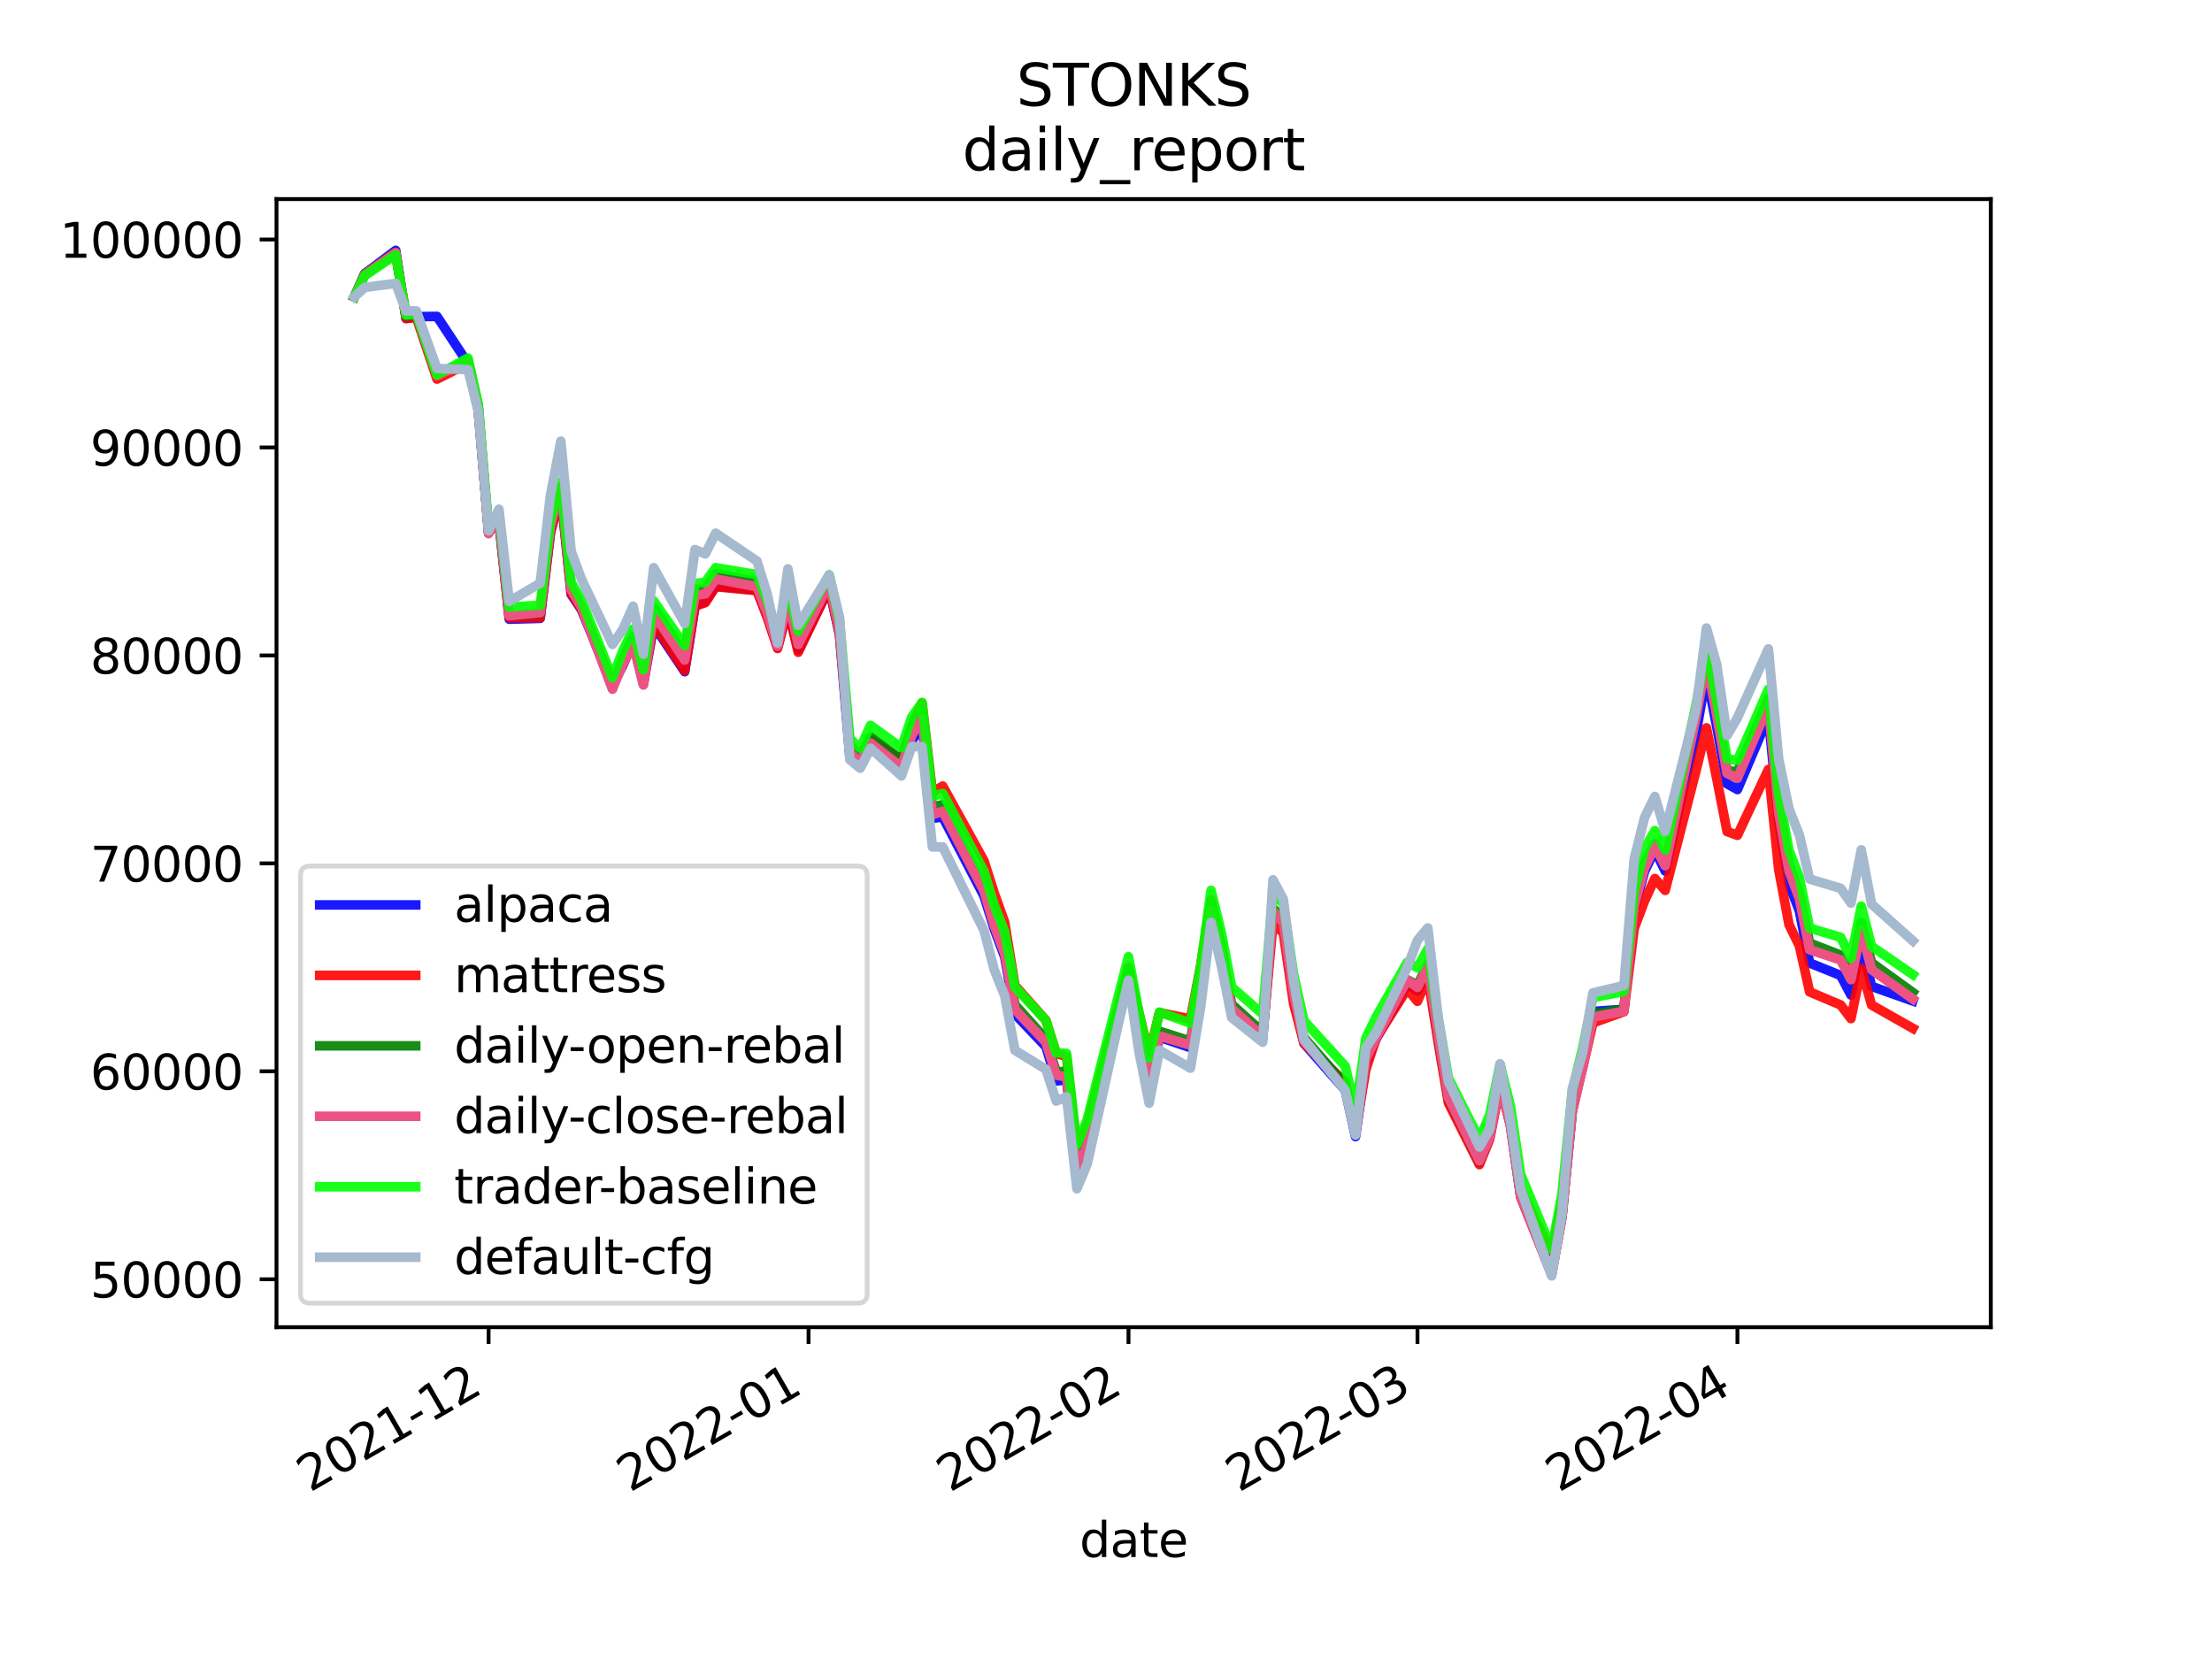 <?xml version="1.0" encoding="utf-8" standalone="no"?>
<!DOCTYPE svg PUBLIC "-//W3C//DTD SVG 1.1//EN"
  "http://www.w3.org/Graphics/SVG/1.1/DTD/svg11.dtd">
<svg height="345.6pt" version="1.1" viewBox="0 0 460.8 345.6" width="460.8pt" xmlns="http://www.w3.org/2000/svg" xmlns:xlink="http://www.w3.org/1999/xlink">
 <defs>
  <style type="text/css">*{stroke-linecap:butt;stroke-linejoin:round;}</style>
 </defs>
 <g id="figure_1">
  <g id="patch_1">
   <path d="M 0 345.6 
L 460.8 345.6 
L 460.8 0 
L 0 0 
z
" style="fill:#ffffff;"/>
  </g>
  <g id="axes_1">
   <g id="patch_2">
    <path d="M 57.6 276.48 
L 414.72 276.48 
L 414.72 41.472 
L 57.6 41.472 
z
" style="fill:#ffffff;"/>
   </g>
   <g id="matplotlib.axis_1">
    <g id="xtick_1">
     <g id="line2d_1">
      <defs>
       <path d="M 0 0 
L 0 3.5 
" id="m9bf1275ae4" style="stroke:#000000;stroke-width:0.8;"/>
      </defs>
      <g>
       <use style="stroke:#000000;stroke-width:0.8;" x="101.783" xlink:href="#m9bf1275ae4" y="276.48"/>
      </g>
     </g>
     <g id="text_1">
      <!-- 2021-12 -->
      <g transform="translate(64.558 310.952)rotate(-30)scale(0.1 -0.1)">
       <defs>
        <path d="M 1228 531 
L 3431 531 
L 3431 0 
L 469 0 
L 469 531 
Q 828 903 1448 1529 
Q 2069 2156 2228 2338 
Q 2531 2678 2651 2914 
Q 2772 3150 2772 3378 
Q 2772 3750 2511 3984 
Q 2250 4219 1831 4219 
Q 1534 4219 1204 4116 
Q 875 4013 500 3803 
L 500 4441 
Q 881 4594 1212 4672 
Q 1544 4750 1819 4750 
Q 2544 4750 2975 4387 
Q 3406 4025 3406 3419 
Q 3406 3131 3298 2873 
Q 3191 2616 2906 2266 
Q 2828 2175 2409 1742 
Q 1991 1309 1228 531 
z
" id="DejaVuSans-32" transform="scale(0.016)"/>
        <path d="M 2034 4250 
Q 1547 4250 1301 3770 
Q 1056 3291 1056 2328 
Q 1056 1369 1301 889 
Q 1547 409 2034 409 
Q 2525 409 2770 889 
Q 3016 1369 3016 2328 
Q 3016 3291 2770 3770 
Q 2525 4250 2034 4250 
z
M 2034 4750 
Q 2819 4750 3233 4129 
Q 3647 3509 3647 2328 
Q 3647 1150 3233 529 
Q 2819 -91 2034 -91 
Q 1250 -91 836 529 
Q 422 1150 422 2328 
Q 422 3509 836 4129 
Q 1250 4750 2034 4750 
z
" id="DejaVuSans-30" transform="scale(0.016)"/>
        <path d="M 794 531 
L 1825 531 
L 1825 4091 
L 703 3866 
L 703 4441 
L 1819 4666 
L 2450 4666 
L 2450 531 
L 3481 531 
L 3481 0 
L 794 0 
L 794 531 
z
" id="DejaVuSans-31" transform="scale(0.016)"/>
        <path d="M 313 2009 
L 1997 2009 
L 1997 1497 
L 313 1497 
L 313 2009 
z
" id="DejaVuSans-2d" transform="scale(0.016)"/>
       </defs>
       <use xlink:href="#DejaVuSans-32"/>
       <use x="63.623" xlink:href="#DejaVuSans-30"/>
       <use x="127.246" xlink:href="#DejaVuSans-32"/>
       <use x="190.869" xlink:href="#DejaVuSans-31"/>
       <use x="254.492" xlink:href="#DejaVuSans-2d"/>
       <use x="290.576" xlink:href="#DejaVuSans-31"/>
       <use x="354.199" xlink:href="#DejaVuSans-32"/>
      </g>
     </g>
    </g>
    <g id="xtick_2">
     <g id="line2d_2">
      <g>
       <use style="stroke:#000000;stroke-width:0.8;" x="168.434" xlink:href="#m9bf1275ae4" y="276.48"/>
      </g>
     </g>
     <g id="text_2">
      <!-- 2022-01 -->
      <g transform="translate(131.209 310.952)rotate(-30)scale(0.1 -0.1)">
       <use xlink:href="#DejaVuSans-32"/>
       <use x="63.623" xlink:href="#DejaVuSans-30"/>
       <use x="127.246" xlink:href="#DejaVuSans-32"/>
       <use x="190.869" xlink:href="#DejaVuSans-32"/>
       <use x="254.492" xlink:href="#DejaVuSans-2d"/>
       <use x="290.576" xlink:href="#DejaVuSans-30"/>
       <use x="354.199" xlink:href="#DejaVuSans-31"/>
      </g>
     </g>
    </g>
    <g id="xtick_3">
     <g id="line2d_3">
      <g>
       <use style="stroke:#000000;stroke-width:0.8;" x="235.085" xlink:href="#m9bf1275ae4" y="276.48"/>
      </g>
     </g>
     <g id="text_3">
      <!-- 2022-02 -->
      <g transform="translate(197.86 310.952)rotate(-30)scale(0.1 -0.1)">
       <use xlink:href="#DejaVuSans-32"/>
       <use x="63.623" xlink:href="#DejaVuSans-30"/>
       <use x="127.246" xlink:href="#DejaVuSans-32"/>
       <use x="190.869" xlink:href="#DejaVuSans-32"/>
       <use x="254.492" xlink:href="#DejaVuSans-2d"/>
       <use x="290.576" xlink:href="#DejaVuSans-30"/>
       <use x="354.199" xlink:href="#DejaVuSans-32"/>
      </g>
     </g>
    </g>
    <g id="xtick_4">
     <g id="line2d_4">
      <g>
       <use style="stroke:#000000;stroke-width:0.8;" x="295.286" xlink:href="#m9bf1275ae4" y="276.48"/>
      </g>
     </g>
     <g id="text_4">
      <!-- 2022-03 -->
      <g transform="translate(258.061 310.952)rotate(-30)scale(0.1 -0.1)">
       <defs>
        <path d="M 2597 2516 
Q 3050 2419 3304 2112 
Q 3559 1806 3559 1356 
Q 3559 666 3084 287 
Q 2609 -91 1734 -91 
Q 1441 -91 1130 -33 
Q 819 25 488 141 
L 488 750 
Q 750 597 1062 519 
Q 1375 441 1716 441 
Q 2309 441 2620 675 
Q 2931 909 2931 1356 
Q 2931 1769 2642 2001 
Q 2353 2234 1838 2234 
L 1294 2234 
L 1294 2753 
L 1863 2753 
Q 2328 2753 2575 2939 
Q 2822 3125 2822 3475 
Q 2822 3834 2567 4026 
Q 2313 4219 1838 4219 
Q 1578 4219 1281 4162 
Q 984 4106 628 3988 
L 628 4550 
Q 988 4650 1302 4700 
Q 1616 4750 1894 4750 
Q 2613 4750 3031 4423 
Q 3450 4097 3450 3541 
Q 3450 3153 3228 2886 
Q 3006 2619 2597 2516 
z
" id="DejaVuSans-33" transform="scale(0.016)"/>
       </defs>
       <use xlink:href="#DejaVuSans-32"/>
       <use x="63.623" xlink:href="#DejaVuSans-30"/>
       <use x="127.246" xlink:href="#DejaVuSans-32"/>
       <use x="190.869" xlink:href="#DejaVuSans-32"/>
       <use x="254.492" xlink:href="#DejaVuSans-2d"/>
       <use x="290.576" xlink:href="#DejaVuSans-30"/>
       <use x="354.199" xlink:href="#DejaVuSans-33"/>
      </g>
     </g>
    </g>
    <g id="xtick_5">
     <g id="line2d_5">
      <g>
       <use style="stroke:#000000;stroke-width:0.8;" x="361.937" xlink:href="#m9bf1275ae4" y="276.48"/>
      </g>
     </g>
     <g id="text_5">
      <!-- 2022-04 -->
      <g transform="translate(324.712 310.952)rotate(-30)scale(0.1 -0.1)">
       <defs>
        <path d="M 2419 4116 
L 825 1625 
L 2419 1625 
L 2419 4116 
z
M 2253 4666 
L 3047 4666 
L 3047 1625 
L 3713 1625 
L 3713 1100 
L 3047 1100 
L 3047 0 
L 2419 0 
L 2419 1100 
L 313 1100 
L 313 1709 
L 2253 4666 
z
" id="DejaVuSans-34" transform="scale(0.016)"/>
       </defs>
       <use xlink:href="#DejaVuSans-32"/>
       <use x="63.623" xlink:href="#DejaVuSans-30"/>
       <use x="127.246" xlink:href="#DejaVuSans-32"/>
       <use x="190.869" xlink:href="#DejaVuSans-32"/>
       <use x="254.492" xlink:href="#DejaVuSans-2d"/>
       <use x="290.576" xlink:href="#DejaVuSans-30"/>
       <use x="354.199" xlink:href="#DejaVuSans-34"/>
      </g>
     </g>
    </g>
    <g id="text_6">
     <!-- date -->
     <g transform="translate(224.885 324.351)scale(0.1 -0.1)">
      <defs>
       <path d="M 2906 2969 
L 2906 4863 
L 3481 4863 
L 3481 0 
L 2906 0 
L 2906 525 
Q 2725 213 2448 61 
Q 2172 -91 1784 -91 
Q 1150 -91 751 415 
Q 353 922 353 1747 
Q 353 2572 751 3078 
Q 1150 3584 1784 3584 
Q 2172 3584 2448 3432 
Q 2725 3281 2906 2969 
z
M 947 1747 
Q 947 1113 1208 752 
Q 1469 391 1925 391 
Q 2381 391 2643 752 
Q 2906 1113 2906 1747 
Q 2906 2381 2643 2742 
Q 2381 3103 1925 3103 
Q 1469 3103 1208 2742 
Q 947 2381 947 1747 
z
" id="DejaVuSans-64" transform="scale(0.016)"/>
       <path d="M 2194 1759 
Q 1497 1759 1228 1600 
Q 959 1441 959 1056 
Q 959 750 1161 570 
Q 1363 391 1709 391 
Q 2188 391 2477 730 
Q 2766 1069 2766 1631 
L 2766 1759 
L 2194 1759 
z
M 3341 1997 
L 3341 0 
L 2766 0 
L 2766 531 
Q 2569 213 2275 61 
Q 1981 -91 1556 -91 
Q 1019 -91 701 211 
Q 384 513 384 1019 
Q 384 1609 779 1909 
Q 1175 2209 1959 2209 
L 2766 2209 
L 2766 2266 
Q 2766 2663 2505 2880 
Q 2244 3097 1772 3097 
Q 1472 3097 1187 3025 
Q 903 2953 641 2809 
L 641 3341 
Q 956 3463 1253 3523 
Q 1550 3584 1831 3584 
Q 2591 3584 2966 3190 
Q 3341 2797 3341 1997 
z
" id="DejaVuSans-61" transform="scale(0.016)"/>
       <path d="M 1172 4494 
L 1172 3500 
L 2356 3500 
L 2356 3053 
L 1172 3053 
L 1172 1153 
Q 1172 725 1289 603 
Q 1406 481 1766 481 
L 2356 481 
L 2356 0 
L 1766 0 
Q 1100 0 847 248 
Q 594 497 594 1153 
L 594 3053 
L 172 3053 
L 172 3500 
L 594 3500 
L 594 4494 
L 1172 4494 
z
" id="DejaVuSans-74" transform="scale(0.016)"/>
       <path d="M 3597 1894 
L 3597 1613 
L 953 1613 
Q 991 1019 1311 708 
Q 1631 397 2203 397 
Q 2534 397 2845 478 
Q 3156 559 3463 722 
L 3463 178 
Q 3153 47 2828 -22 
Q 2503 -91 2169 -91 
Q 1331 -91 842 396 
Q 353 884 353 1716 
Q 353 2575 817 3079 
Q 1281 3584 2069 3584 
Q 2775 3584 3186 3129 
Q 3597 2675 3597 1894 
z
M 3022 2063 
Q 3016 2534 2758 2815 
Q 2500 3097 2075 3097 
Q 1594 3097 1305 2825 
Q 1016 2553 972 2059 
L 3022 2063 
z
" id="DejaVuSans-65" transform="scale(0.016)"/>
      </defs>
      <use xlink:href="#DejaVuSans-64"/>
      <use x="63.477" xlink:href="#DejaVuSans-61"/>
      <use x="124.756" xlink:href="#DejaVuSans-74"/>
      <use x="163.965" xlink:href="#DejaVuSans-65"/>
     </g>
    </g>
   </g>
   <g id="matplotlib.axis_2">
    <g id="ytick_1">
     <g id="line2d_6">
      <defs>
       <path d="M 0 0 
L -3.5 0 
" id="mf2523a92df" style="stroke:#000000;stroke-width:0.8;"/>
      </defs>
      <g>
       <use style="stroke:#000000;stroke-width:0.8;" x="57.6" xlink:href="#mf2523a92df" y="266.495"/>
      </g>
     </g>
     <g id="text_7">
      <!-- 50000 -->
      <g transform="translate(18.788 270.294)scale(0.1 -0.1)">
       <defs>
        <path d="M 691 4666 
L 3169 4666 
L 3169 4134 
L 1269 4134 
L 1269 2991 
Q 1406 3038 1543 3061 
Q 1681 3084 1819 3084 
Q 2600 3084 3056 2656 
Q 3513 2228 3513 1497 
Q 3513 744 3044 326 
Q 2575 -91 1722 -91 
Q 1428 -91 1123 -41 
Q 819 9 494 109 
L 494 744 
Q 775 591 1075 516 
Q 1375 441 1709 441 
Q 2250 441 2565 725 
Q 2881 1009 2881 1497 
Q 2881 1984 2565 2268 
Q 2250 2553 1709 2553 
Q 1456 2553 1204 2497 
Q 953 2441 691 2322 
L 691 4666 
z
" id="DejaVuSans-35" transform="scale(0.016)"/>
       </defs>
       <use xlink:href="#DejaVuSans-35"/>
       <use x="63.623" xlink:href="#DejaVuSans-30"/>
       <use x="127.246" xlink:href="#DejaVuSans-30"/>
       <use x="190.869" xlink:href="#DejaVuSans-30"/>
       <use x="254.492" xlink:href="#DejaVuSans-30"/>
      </g>
     </g>
    </g>
    <g id="ytick_2">
     <g id="line2d_7">
      <g>
       <use style="stroke:#000000;stroke-width:0.8;" x="57.6" xlink:href="#mf2523a92df" y="223.175"/>
      </g>
     </g>
     <g id="text_8">
      <!-- 60000 -->
      <g transform="translate(18.788 226.974)scale(0.1 -0.1)">
       <defs>
        <path d="M 2113 2584 
Q 1688 2584 1439 2293 
Q 1191 2003 1191 1497 
Q 1191 994 1439 701 
Q 1688 409 2113 409 
Q 2538 409 2786 701 
Q 3034 994 3034 1497 
Q 3034 2003 2786 2293 
Q 2538 2584 2113 2584 
z
M 3366 4563 
L 3366 3988 
Q 3128 4100 2886 4159 
Q 2644 4219 2406 4219 
Q 1781 4219 1451 3797 
Q 1122 3375 1075 2522 
Q 1259 2794 1537 2939 
Q 1816 3084 2150 3084 
Q 2853 3084 3261 2657 
Q 3669 2231 3669 1497 
Q 3669 778 3244 343 
Q 2819 -91 2113 -91 
Q 1303 -91 875 529 
Q 447 1150 447 2328 
Q 447 3434 972 4092 
Q 1497 4750 2381 4750 
Q 2619 4750 2861 4703 
Q 3103 4656 3366 4563 
z
" id="DejaVuSans-36" transform="scale(0.016)"/>
       </defs>
       <use xlink:href="#DejaVuSans-36"/>
       <use x="63.623" xlink:href="#DejaVuSans-30"/>
       <use x="127.246" xlink:href="#DejaVuSans-30"/>
       <use x="190.869" xlink:href="#DejaVuSans-30"/>
       <use x="254.492" xlink:href="#DejaVuSans-30"/>
      </g>
     </g>
    </g>
    <g id="ytick_3">
     <g id="line2d_8">
      <g>
       <use style="stroke:#000000;stroke-width:0.8;" x="57.6" xlink:href="#mf2523a92df" y="179.855"/>
      </g>
     </g>
     <g id="text_9">
      <!-- 70000 -->
      <g transform="translate(18.788 183.654)scale(0.1 -0.1)">
       <defs>
        <path d="M 525 4666 
L 3525 4666 
L 3525 4397 
L 1831 0 
L 1172 0 
L 2766 4134 
L 525 4134 
L 525 4666 
z
" id="DejaVuSans-37" transform="scale(0.016)"/>
       </defs>
       <use xlink:href="#DejaVuSans-37"/>
       <use x="63.623" xlink:href="#DejaVuSans-30"/>
       <use x="127.246" xlink:href="#DejaVuSans-30"/>
       <use x="190.869" xlink:href="#DejaVuSans-30"/>
       <use x="254.492" xlink:href="#DejaVuSans-30"/>
      </g>
     </g>
    </g>
    <g id="ytick_4">
     <g id="line2d_9">
      <g>
       <use style="stroke:#000000;stroke-width:0.8;" x="57.6" xlink:href="#mf2523a92df" y="136.535"/>
      </g>
     </g>
     <g id="text_10">
      <!-- 80000 -->
      <g transform="translate(18.788 140.334)scale(0.1 -0.1)">
       <defs>
        <path d="M 2034 2216 
Q 1584 2216 1326 1975 
Q 1069 1734 1069 1313 
Q 1069 891 1326 650 
Q 1584 409 2034 409 
Q 2484 409 2743 651 
Q 3003 894 3003 1313 
Q 3003 1734 2745 1975 
Q 2488 2216 2034 2216 
z
M 1403 2484 
Q 997 2584 770 2862 
Q 544 3141 544 3541 
Q 544 4100 942 4425 
Q 1341 4750 2034 4750 
Q 2731 4750 3128 4425 
Q 3525 4100 3525 3541 
Q 3525 3141 3298 2862 
Q 3072 2584 2669 2484 
Q 3125 2378 3379 2068 
Q 3634 1759 3634 1313 
Q 3634 634 3220 271 
Q 2806 -91 2034 -91 
Q 1263 -91 848 271 
Q 434 634 434 1313 
Q 434 1759 690 2068 
Q 947 2378 1403 2484 
z
M 1172 3481 
Q 1172 3119 1398 2916 
Q 1625 2713 2034 2713 
Q 2441 2713 2670 2916 
Q 2900 3119 2900 3481 
Q 2900 3844 2670 4047 
Q 2441 4250 2034 4250 
Q 1625 4250 1398 4047 
Q 1172 3844 1172 3481 
z
" id="DejaVuSans-38" transform="scale(0.016)"/>
       </defs>
       <use xlink:href="#DejaVuSans-38"/>
       <use x="63.623" xlink:href="#DejaVuSans-30"/>
       <use x="127.246" xlink:href="#DejaVuSans-30"/>
       <use x="190.869" xlink:href="#DejaVuSans-30"/>
       <use x="254.492" xlink:href="#DejaVuSans-30"/>
      </g>
     </g>
    </g>
    <g id="ytick_5">
     <g id="line2d_10">
      <g>
       <use style="stroke:#000000;stroke-width:0.8;" x="57.6" xlink:href="#mf2523a92df" y="93.215"/>
      </g>
     </g>
     <g id="text_11">
      <!-- 90000 -->
      <g transform="translate(18.788 97.014)scale(0.1 -0.1)">
       <defs>
        <path d="M 703 97 
L 703 672 
Q 941 559 1184 500 
Q 1428 441 1663 441 
Q 2288 441 2617 861 
Q 2947 1281 2994 2138 
Q 2813 1869 2534 1725 
Q 2256 1581 1919 1581 
Q 1219 1581 811 2004 
Q 403 2428 403 3163 
Q 403 3881 828 4315 
Q 1253 4750 1959 4750 
Q 2769 4750 3195 4129 
Q 3622 3509 3622 2328 
Q 3622 1225 3098 567 
Q 2575 -91 1691 -91 
Q 1453 -91 1209 -44 
Q 966 3 703 97 
z
M 1959 2075 
Q 2384 2075 2632 2365 
Q 2881 2656 2881 3163 
Q 2881 3666 2632 3958 
Q 2384 4250 1959 4250 
Q 1534 4250 1286 3958 
Q 1038 3666 1038 3163 
Q 1038 2656 1286 2365 
Q 1534 2075 1959 2075 
z
" id="DejaVuSans-39" transform="scale(0.016)"/>
       </defs>
       <use xlink:href="#DejaVuSans-39"/>
       <use x="63.623" xlink:href="#DejaVuSans-30"/>
       <use x="127.246" xlink:href="#DejaVuSans-30"/>
       <use x="190.869" xlink:href="#DejaVuSans-30"/>
       <use x="254.492" xlink:href="#DejaVuSans-30"/>
      </g>
     </g>
    </g>
    <g id="ytick_6">
     <g id="line2d_11">
      <g>
       <use style="stroke:#000000;stroke-width:0.8;" x="57.6" xlink:href="#mf2523a92df" y="49.895"/>
      </g>
     </g>
     <g id="text_12">
      <!-- 100000 -->
      <g transform="translate(12.425 53.694)scale(0.1 -0.1)">
       <use xlink:href="#DejaVuSans-31"/>
       <use x="63.623" xlink:href="#DejaVuSans-30"/>
       <use x="127.246" xlink:href="#DejaVuSans-30"/>
       <use x="190.869" xlink:href="#DejaVuSans-30"/>
       <use x="254.492" xlink:href="#DejaVuSans-30"/>
       <use x="318.115" xlink:href="#DejaVuSans-30"/>
      </g>
     </g>
    </g>
   </g>
   <g id="line2d_12">
    <path clip-path="url(#p17f1a8fe02)" d="M 73.833 61.835 
L 75.983 57.008 
L 82.433 52.154 
L 84.583 66.317 
L 86.733 65.967 
L 91.033 65.914 
L 97.483 75.702 
L 99.633 85.426 
L 101.783 110.709 
L 103.933 108.554 
L 106.083 128.988 
L 112.533 128.806 
L 114.683 110.789 
L 116.833 102.596 
L 118.983 123.823 
L 121.133 127.025 
L 127.583 142.784 
L 129.734 138.646 
L 131.884 133.683 
L 134.034 142.465 
L 136.184 130.285 
L 142.634 139.922 
L 144.784 126.303 
L 146.934 125.275 
L 149.084 122.103 
L 157.684 122.932 
L 159.834 128.25 
L 161.984 134.849 
L 164.134 126.751 
L 166.284 135.39 
L 172.734 122.512 
L 174.884 132.261 
L 177.034 157.663 
L 179.184 159.843 
L 181.334 155.73 
L 187.784 160.613 
L 189.934 154.372 
L 192.084 150.945 
L 194.234 170.482 
L 196.384 170.195 
L 204.985 186.666 
L 207.135 193.592 
L 209.285 199.316 
L 211.435 211.259 
L 217.885 218.038 
L 220.035 225.176 
L 222.185 224.96 
L 224.335 243.998 
L 226.485 238.623 
L 232.935 212.891 
L 235.085 204.276 
L 237.235 216.336 
L 239.385 225.899 
L 241.535 216.064 
L 247.985 218.235 
L 250.135 206.225 
L 252.285 190.344 
L 254.435 198.883 
L 256.585 210.797 
L 263.035 216.376 
L 265.185 190.165 
L 267.335 192.505 
L 269.485 207.527 
L 271.635 217.346 
L 280.236 227.119 
L 282.386 236.771 
L 284.536 221.212 
L 286.686 216.407 
L 293.136 205.06 
L 295.286 206.414 
L 297.436 202.04 
L 299.586 216.447 
L 301.736 229.125 
L 308.186 242.166 
L 310.336 236.533 
L 312.486 225.741 
L 314.636 234.231 
L 316.786 249.311 
L 323.236 265.157 
L 325.386 253.389 
L 327.536 231.366 
L 329.686 221.755 
L 331.836 210.706 
L 338.286 210.265 
L 340.436 189.54 
L 342.586 181.539 
L 344.737 177.068 
L 346.887 181.446 
L 353.337 152.72 
L 355.487 140.474 
L 357.637 151.475 
L 359.787 163.274 
L 361.937 164.476 
L 368.387 149.299 
L 370.537 171.011 
L 372.687 184.18 
L 374.837 189.74 
L 376.987 200.608 
L 383.437 203.206 
L 385.587 207.28 
L 387.737 196.532 
L 389.887 205.477 
L 398.487 208.526 
" style="fill:none;stroke:#0000ff;stroke-linecap:square;stroke-opacity:0.9;stroke-width:2;"/>
   </g>
   <g id="line2d_13">
    <path clip-path="url(#p17f1a8fe02)" d="M 73.833 61.835 
L 75.983 57.128 
L 82.433 52.592 
L 84.583 66.366 
L 86.733 66.139 
L 91.033 78.974 
L 97.483 75.737 
L 99.633 85.414 
L 101.783 110.908 
L 103.933 108.661 
L 106.083 128.694 
L 112.533 128.662 
L 114.683 110.89 
L 116.833 102.761 
L 118.983 123.623 
L 121.133 126.895 
L 127.583 142.306 
L 129.734 138.356 
L 131.884 133.809 
L 134.034 142.236 
L 136.184 129.866 
L 142.634 139.713 
L 144.784 126.262 
L 146.934 125.547 
L 149.084 122.211 
L 157.684 123.047 
L 159.834 128.682 
L 161.984 135.088 
L 164.134 126.799 
L 166.284 135.889 
L 172.734 122.436 
L 174.884 132.106 
L 177.034 155.31 
L 179.184 157.197 
L 181.334 154.148 
L 187.784 158.322 
L 189.934 151.106 
L 192.084 146.443 
L 194.234 165.046 
L 196.384 163.749 
L 204.985 179.326 
L 207.135 186.109 
L 209.285 192.097 
L 211.435 205.307 
L 217.885 212.553 
L 220.035 219.476 
L 222.185 220.074 
L 224.335 239.716 
L 226.485 234.316 
L 232.935 209.716 
L 235.085 201.472 
L 237.235 210.891 
L 239.385 219.793 
L 241.535 210.939 
L 247.985 212.271 
L 250.135 201.121 
L 252.285 187.435 
L 254.435 196.799 
L 256.585 210.287 
L 263.035 215.578 
L 265.185 192.455 
L 267.335 194.304 
L 269.485 209.11 
L 271.635 217.338 
L 280.236 225.433 
L 282.386 235.699 
L 284.536 222.801 
L 286.686 216.272 
L 293.136 206.03 
L 295.286 208.594 
L 297.436 203.483 
L 299.586 217.041 
L 301.736 229.794 
L 308.186 242.615 
L 310.336 237.31 
L 312.486 226.282 
L 314.636 234.138 
L 316.786 247.873 
L 323.236 261.085 
L 325.386 250.494 
L 327.536 230.24 
L 329.686 222.47 
L 331.836 213.08 
L 338.286 210.757 
L 340.436 193.399 
L 342.586 187.693 
L 344.737 183.018 
L 346.887 185.485 
L 353.337 160.453 
L 355.487 151.63 
L 357.637 162.233 
L 359.787 173.23 
L 361.937 174.005 
L 368.387 160.29 
L 370.537 181.14 
L 372.687 192.648 
L 374.837 197.029 
L 376.987 206.629 
L 383.437 209.353 
L 385.587 212.191 
L 387.737 201.763 
L 389.887 209.359 
L 398.487 214.224 
" style="fill:none;stroke:#ff0000;stroke-linecap:square;stroke-opacity:0.9;stroke-width:2;"/>
   </g>
   <g id="line2d_14">
    <path clip-path="url(#p17f1a8fe02)" d="M 73.833 61.835 
L 75.983 56.987 
L 82.433 52.893 
L 84.583 65.811 
L 86.733 65.529 
L 91.033 78.112 
L 97.483 75.187 
L 99.633 84.637 
L 101.783 110.953 
L 103.933 108.154 
L 106.083 128.214 
L 112.533 127.742 
L 114.683 109.429 
L 116.833 101.342 
L 118.983 122.662 
L 121.133 126.392 
L 127.583 143.213 
L 129.734 137.359 
L 131.884 132.641 
L 134.034 141.74 
L 136.184 126.5 
L 142.634 136.419 
L 144.784 122.733 
L 146.934 122.774 
L 149.084 119.44 
L 157.684 121.178 
L 159.834 126.891 
L 161.984 133.655 
L 164.134 123.638 
L 166.284 133.323 
L 172.734 121.133 
L 174.884 130.746 
L 177.034 156.115 
L 179.184 158.197 
L 181.334 153.471 
L 187.784 158.282 
L 189.934 151.517 
L 192.084 148.383 
L 194.234 168.164 
L 196.384 167.602 
L 204.985 184.687 
L 207.135 191.51 
L 209.285 197.069 
L 211.435 209.317 
L 217.885 216.464 
L 220.035 223.269 
L 222.185 223.203 
L 224.335 242.742 
L 226.485 237.29 
L 232.935 211.528 
L 235.085 202.511 
L 237.235 214.656 
L 239.385 224.339 
L 241.535 214.824 
L 247.985 216.871 
L 250.135 204.464 
L 252.285 188.408 
L 254.435 197.522 
L 256.585 209.201 
L 263.035 215.01 
L 265.185 189.207 
L 267.335 191.459 
L 269.485 206.658 
L 271.635 216.157 
L 280.236 225.953 
L 282.386 235.725 
L 284.536 220.346 
L 286.686 215.415 
L 293.136 204.081 
L 295.286 205.233 
L 297.436 200.877 
L 299.586 215.367 
L 301.736 228.693 
L 308.186 241.823 
L 310.336 236.677 
L 312.486 225.465 
L 314.636 234.368 
L 316.786 249.275 
L 323.236 265.316 
L 325.386 253.507 
L 327.536 231.51 
L 329.686 222.247 
L 331.836 211.246 
L 338.286 210.211 
L 340.436 188.318 
L 342.586 179.986 
L 344.737 175.724 
L 346.887 179.914 
L 353.337 149.086 
L 355.487 137.034 
L 357.637 148.106 
L 359.787 160.558 
L 361.937 160.756 
L 368.387 145.562 
L 370.537 167.652 
L 372.687 179.94 
L 374.837 186.124 
L 376.987 196.472 
L 383.437 198.958 
L 385.587 202.659 
L 387.737 192.196 
L 389.887 200.546 
L 398.487 206.754 
" style="fill:none;stroke:#008000;stroke-linecap:square;stroke-opacity:0.9;stroke-width:2;"/>
   </g>
   <g id="line2d_15">
    <path clip-path="url(#p17f1a8fe02)" d="M 73.833 61.835 
L 75.983 57.201 
L 82.433 52.637 
L 84.583 65.586 
L 86.733 65.375 
L 91.033 78.243 
L 97.483 75.153 
L 99.633 84.804 
L 101.783 111.158 
L 103.933 107.919 
L 106.083 128.268 
L 112.533 127.609 
L 114.683 109.496 
L 116.833 101.406 
L 118.983 122.833 
L 121.133 126.494 
L 127.583 143.576 
L 129.734 138.333 
L 131.884 134.074 
L 134.034 142.69 
L 136.184 127.878 
L 142.634 137.506 
L 144.784 124.033 
L 146.934 123.722 
L 149.084 120.621 
L 157.684 122.23 
L 159.834 127.787 
L 161.984 134.612 
L 164.134 124.722 
L 166.284 134.258 
L 172.734 121.556 
L 174.884 131.584 
L 177.034 156.783 
L 179.184 158.777 
L 181.334 154.776 
L 187.784 159.806 
L 189.934 153.214 
L 192.084 149.678 
L 194.234 169.72 
L 196.384 169.019 
L 204.985 185.638 
L 207.135 192.924 
L 209.285 198.645 
L 211.435 210.297 
L 217.885 217.15 
L 220.035 223.97 
L 222.185 224.347 
L 224.335 243.843 
L 226.485 238.539 
L 232.935 212.297 
L 235.085 203.94 
L 237.235 215.913 
L 239.385 225.395 
L 241.535 215.813 
L 247.985 217.727 
L 250.135 205.831 
L 252.285 189.56 
L 254.435 198.561 
L 256.585 210.137 
L 263.035 215.855 
L 265.185 189.797 
L 267.335 192.213 
L 269.485 207.079 
L 271.635 216.967 
L 280.236 226.771 
L 282.386 236.262 
L 284.536 220.589 
L 286.686 216.132 
L 293.136 204.15 
L 295.286 205.699 
L 297.436 201.332 
L 299.586 215.45 
L 301.736 228.635 
L 308.186 241.821 
L 310.336 236.841 
L 312.486 225.691 
L 314.636 234.498 
L 316.786 249.472 
L 323.236 265.607 
L 325.386 253.613 
L 327.536 231.534 
L 329.686 222.486 
L 331.836 211.855 
L 338.286 210.66 
L 340.436 188.675 
L 342.586 180.846 
L 344.737 176.248 
L 346.887 180.337 
L 353.337 149.296 
L 355.487 137.594 
L 357.637 149.086 
L 359.787 161.105 
L 361.937 162.117 
L 368.387 146.871 
L 370.537 169.25 
L 372.687 181.45 
L 374.837 187.17 
L 376.987 197.84 
L 383.437 199.979 
L 385.587 204.078 
L 387.737 193.647 
L 389.887 201.995 
L 398.487 208.115 
" style="fill:none;stroke:#ec5283;stroke-linecap:square;stroke-width:2;"/>
   </g>
   <g id="line2d_16">
    <path clip-path="url(#p17f1a8fe02)" d="M 73.833 61.835 
L 75.983 57.432 
L 82.433 53.086 
L 84.583 65.621 
L 86.733 65.402 
L 91.033 78.091 
L 97.483 74.573 
L 99.633 84.2 
L 101.783 109.832 
L 103.933 106.77 
L 106.083 126.472 
L 112.533 126.096 
L 114.683 108.214 
L 116.833 100.387 
L 118.983 121.246 
L 121.133 125.044 
L 127.583 141.174 
L 129.734 135.598 
L 131.884 131.047 
L 134.034 139.516 
L 136.184 125.204 
L 142.634 134.473 
L 144.784 121.575 
L 146.934 121.256 
L 149.084 118.262 
L 157.684 119.708 
L 159.834 125.178 
L 161.984 131.788 
L 164.134 122.131 
L 166.284 131.458 
L 172.734 119.737 
L 174.884 129.252 
L 177.034 153.892 
L 179.184 155.869 
L 181.334 151.104 
L 187.784 155.746 
L 189.934 149.389 
L 192.084 146.333 
L 194.234 165.915 
L 196.384 165.281 
L 204.985 181.505 
L 207.135 188.636 
L 209.285 194.037 
L 211.435 205.61 
L 217.885 212.575 
L 220.035 219.318 
L 222.185 219.434 
L 224.335 238.462 
L 226.485 233.218 
L 232.935 207.638 
L 235.085 199.299 
L 237.235 210.762 
L 239.385 220.392 
L 241.535 210.838 
L 247.985 213.141 
L 250.135 201.217 
L 252.285 185.474 
L 254.435 194.305 
L 256.585 205.62 
L 263.035 211.258 
L 265.185 186.097 
L 267.335 188.213 
L 269.485 203.013 
L 271.635 212.626 
L 280.236 222.098 
L 282.386 231.313 
L 284.536 216.257 
L 286.686 211.846 
L 293.136 200.484 
L 295.286 201.603 
L 297.436 197.666 
L 299.586 211.94 
L 301.736 224.565 
L 308.186 237.328 
L 310.336 232.231 
L 312.486 221.679 
L 314.636 230.377 
L 316.786 244.648 
L 323.236 260.228 
L 325.386 248.742 
L 327.536 227.259 
L 329.686 218.348 
L 331.836 207.791 
L 338.286 206.562 
L 340.436 185.507 
L 342.586 176.821 
L 344.737 173.022 
L 346.887 177.063 
L 353.337 146.657 
L 355.487 134.937 
L 357.637 145.929 
L 359.787 158.059 
L 361.937 158.406 
L 368.387 143.588 
L 370.537 165.437 
L 372.687 177.157 
L 374.837 182.761 
L 376.987 193.342 
L 383.437 195.258 
L 385.587 199.595 
L 387.737 188.765 
L 389.887 197.132 
L 398.487 203.035 
" style="fill:none;stroke:#00ff00;stroke-linecap:square;stroke-opacity:0.9;stroke-width:2;"/>
   </g>
   <g id="line2d_17">
    <path clip-path="url(#p17f1a8fe02)" d="M 73.833 61.835 
L 75.983 59.871 
L 82.433 59.033 
L 84.583 64.77 
L 86.733 64.781 
L 91.033 76.781 
L 97.483 76.997 
L 99.633 85.669 
L 101.783 110.573 
L 103.933 106.08 
L 106.083 125.282 
L 112.533 121.482 
L 114.683 103.075 
L 116.833 91.902 
L 118.983 114.829 
L 121.133 120.634 
L 127.583 134.24 
L 129.734 131.156 
L 131.884 126.291 
L 134.034 136.298 
L 136.184 118.265 
L 142.634 129.883 
L 144.784 114.482 
L 146.934 115.378 
L 149.084 111.074 
L 157.684 116.875 
L 159.834 123.784 
L 161.984 133.939 
L 164.134 118.5 
L 166.284 130.248 
L 172.734 119.809 
L 174.884 128.542 
L 177.034 158.259 
L 179.184 160.029 
L 181.334 155.868 
L 187.784 161.629 
L 189.934 155.527 
L 192.084 155.532 
L 194.234 176.435 
L 196.384 176.421 
L 204.985 193.843 
L 207.135 202.067 
L 209.285 207.403 
L 211.435 218.809 
L 217.885 222.755 
L 220.035 229.36 
L 222.185 228.492 
L 224.335 247.64 
L 226.485 242.501 
L 232.935 213.434 
L 235.085 204.219 
L 237.235 218.909 
L 239.385 229.805 
L 241.535 218.782 
L 247.985 222.514 
L 250.135 209.663 
L 252.285 192.114 
L 254.435 201.194 
L 256.585 211.989 
L 263.035 217.115 
L 265.185 183.283 
L 267.335 187.329 
L 269.485 204.241 
L 271.635 216.507 
L 280.236 227.152 
L 282.386 236.469 
L 284.536 218.244 
L 286.686 215.052 
L 293.136 201.544 
L 295.286 195.882 
L 297.436 193.294 
L 299.586 211.857 
L 301.736 225.292 
L 308.186 238.94 
L 310.336 235.218 
L 312.486 221.627 
L 314.636 233.343 
L 316.786 247.765 
L 323.236 265.798 
L 325.386 252.761 
L 327.536 226.769 
L 329.686 219.301 
L 331.836 206.832 
L 338.286 205.317 
L 340.436 178.903 
L 342.586 170.331 
L 344.737 165.914 
L 346.887 173.147 
L 353.337 147.606 
L 355.487 130.828 
L 357.637 138.496 
L 359.787 153.197 
L 361.937 149.531 
L 368.387 135.17 
L 370.537 158.135 
L 372.687 168.507 
L 374.837 173.935 
L 376.987 183.125 
L 383.437 185.05 
L 385.587 188.122 
L 387.737 177.035 
L 389.887 188.338 
L 398.487 195.999 
" style="fill:none;stroke:#a5b9cf;stroke-linecap:square;stroke-width:2;"/>
   </g>
   <g id="patch_3">
    <path d="M 57.6 276.48 
L 57.6 41.472 
" style="fill:none;stroke:#000000;stroke-linecap:square;stroke-linejoin:miter;stroke-width:0.8;"/>
   </g>
   <g id="patch_4">
    <path d="M 414.72 276.48 
L 414.72 41.472 
" style="fill:none;stroke:#000000;stroke-linecap:square;stroke-linejoin:miter;stroke-width:0.8;"/>
   </g>
   <g id="patch_5">
    <path d="M 57.6 276.48 
L 414.72 276.48 
" style="fill:none;stroke:#000000;stroke-linecap:square;stroke-linejoin:miter;stroke-width:0.8;"/>
   </g>
   <g id="patch_6">
    <path d="M 57.6 41.472 
L 414.72 41.472 
" style="fill:none;stroke:#000000;stroke-linecap:square;stroke-linejoin:miter;stroke-width:0.8;"/>
   </g>
   <g id="text_13">
    <!-- STONKS -->
    <g transform="translate(211.731 22.035)scale(0.12 -0.12)">
     <defs>
      <path d="M 3425 4513 
L 3425 3897 
Q 3066 4069 2747 4153 
Q 2428 4238 2131 4238 
Q 1616 4238 1336 4038 
Q 1056 3838 1056 3469 
Q 1056 3159 1242 3001 
Q 1428 2844 1947 2747 
L 2328 2669 
Q 3034 2534 3370 2195 
Q 3706 1856 3706 1288 
Q 3706 609 3251 259 
Q 2797 -91 1919 -91 
Q 1588 -91 1214 -16 
Q 841 59 441 206 
L 441 856 
Q 825 641 1194 531 
Q 1563 422 1919 422 
Q 2459 422 2753 634 
Q 3047 847 3047 1241 
Q 3047 1584 2836 1778 
Q 2625 1972 2144 2069 
L 1759 2144 
Q 1053 2284 737 2584 
Q 422 2884 422 3419 
Q 422 4038 858 4394 
Q 1294 4750 2059 4750 
Q 2388 4750 2728 4690 
Q 3069 4631 3425 4513 
z
" id="DejaVuSans-53" transform="scale(0.016)"/>
      <path d="M -19 4666 
L 3928 4666 
L 3928 4134 
L 2272 4134 
L 2272 0 
L 1638 0 
L 1638 4134 
L -19 4134 
L -19 4666 
z
" id="DejaVuSans-54" transform="scale(0.016)"/>
      <path d="M 2522 4238 
Q 1834 4238 1429 3725 
Q 1025 3213 1025 2328 
Q 1025 1447 1429 934 
Q 1834 422 2522 422 
Q 3209 422 3611 934 
Q 4013 1447 4013 2328 
Q 4013 3213 3611 3725 
Q 3209 4238 2522 4238 
z
M 2522 4750 
Q 3503 4750 4090 4092 
Q 4678 3434 4678 2328 
Q 4678 1225 4090 567 
Q 3503 -91 2522 -91 
Q 1538 -91 948 565 
Q 359 1222 359 2328 
Q 359 3434 948 4092 
Q 1538 4750 2522 4750 
z
" id="DejaVuSans-4f" transform="scale(0.016)"/>
      <path d="M 628 4666 
L 1478 4666 
L 3547 763 
L 3547 4666 
L 4159 4666 
L 4159 0 
L 3309 0 
L 1241 3903 
L 1241 0 
L 628 0 
L 628 4666 
z
" id="DejaVuSans-4e" transform="scale(0.016)"/>
      <path d="M 628 4666 
L 1259 4666 
L 1259 2694 
L 3353 4666 
L 4166 4666 
L 1850 2491 
L 4331 0 
L 3500 0 
L 1259 2247 
L 1259 0 
L 628 0 
L 628 4666 
z
" id="DejaVuSans-4b" transform="scale(0.016)"/>
     </defs>
     <use xlink:href="#DejaVuSans-53"/>
     <use x="63.477" xlink:href="#DejaVuSans-54"/>
     <use x="124.561" xlink:href="#DejaVuSans-4f"/>
     <use x="203.271" xlink:href="#DejaVuSans-4e"/>
     <use x="278.076" xlink:href="#DejaVuSans-4b"/>
     <use x="343.652" xlink:href="#DejaVuSans-53"/>
    </g>
    <!-- daily_report -->
    <g transform="translate(200.467 35.472)scale(0.12 -0.12)">
     <defs>
      <path d="M 603 3500 
L 1178 3500 
L 1178 0 
L 603 0 
L 603 3500 
z
M 603 4863 
L 1178 4863 
L 1178 4134 
L 603 4134 
L 603 4863 
z
" id="DejaVuSans-69" transform="scale(0.016)"/>
      <path d="M 603 4863 
L 1178 4863 
L 1178 0 
L 603 0 
L 603 4863 
z
" id="DejaVuSans-6c" transform="scale(0.016)"/>
      <path d="M 2059 -325 
Q 1816 -950 1584 -1140 
Q 1353 -1331 966 -1331 
L 506 -1331 
L 506 -850 
L 844 -850 
Q 1081 -850 1212 -737 
Q 1344 -625 1503 -206 
L 1606 56 
L 191 3500 
L 800 3500 
L 1894 763 
L 2988 3500 
L 3597 3500 
L 2059 -325 
z
" id="DejaVuSans-79" transform="scale(0.016)"/>
      <path d="M 3263 -1063 
L 3263 -1509 
L -63 -1509 
L -63 -1063 
L 3263 -1063 
z
" id="DejaVuSans-5f" transform="scale(0.016)"/>
      <path d="M 2631 2963 
Q 2534 3019 2420 3045 
Q 2306 3072 2169 3072 
Q 1681 3072 1420 2755 
Q 1159 2438 1159 1844 
L 1159 0 
L 581 0 
L 581 3500 
L 1159 3500 
L 1159 2956 
Q 1341 3275 1631 3429 
Q 1922 3584 2338 3584 
Q 2397 3584 2469 3576 
Q 2541 3569 2628 3553 
L 2631 2963 
z
" id="DejaVuSans-72" transform="scale(0.016)"/>
      <path d="M 1159 525 
L 1159 -1331 
L 581 -1331 
L 581 3500 
L 1159 3500 
L 1159 2969 
Q 1341 3281 1617 3432 
Q 1894 3584 2278 3584 
Q 2916 3584 3314 3078 
Q 3713 2572 3713 1747 
Q 3713 922 3314 415 
Q 2916 -91 2278 -91 
Q 1894 -91 1617 61 
Q 1341 213 1159 525 
z
M 3116 1747 
Q 3116 2381 2855 2742 
Q 2594 3103 2138 3103 
Q 1681 3103 1420 2742 
Q 1159 2381 1159 1747 
Q 1159 1113 1420 752 
Q 1681 391 2138 391 
Q 2594 391 2855 752 
Q 3116 1113 3116 1747 
z
" id="DejaVuSans-70" transform="scale(0.016)"/>
      <path d="M 1959 3097 
Q 1497 3097 1228 2736 
Q 959 2375 959 1747 
Q 959 1119 1226 758 
Q 1494 397 1959 397 
Q 2419 397 2687 759 
Q 2956 1122 2956 1747 
Q 2956 2369 2687 2733 
Q 2419 3097 1959 3097 
z
M 1959 3584 
Q 2709 3584 3137 3096 
Q 3566 2609 3566 1747 
Q 3566 888 3137 398 
Q 2709 -91 1959 -91 
Q 1206 -91 779 398 
Q 353 888 353 1747 
Q 353 2609 779 3096 
Q 1206 3584 1959 3584 
z
" id="DejaVuSans-6f" transform="scale(0.016)"/>
     </defs>
     <use xlink:href="#DejaVuSans-64"/>
     <use x="63.477" xlink:href="#DejaVuSans-61"/>
     <use x="124.756" xlink:href="#DejaVuSans-69"/>
     <use x="152.539" xlink:href="#DejaVuSans-6c"/>
     <use x="180.322" xlink:href="#DejaVuSans-79"/>
     <use x="239.502" xlink:href="#DejaVuSans-5f"/>
     <use x="289.502" xlink:href="#DejaVuSans-72"/>
     <use x="328.365" xlink:href="#DejaVuSans-65"/>
     <use x="389.889" xlink:href="#DejaVuSans-70"/>
     <use x="453.365" xlink:href="#DejaVuSans-6f"/>
     <use x="514.547" xlink:href="#DejaVuSans-72"/>
     <use x="555.66" xlink:href="#DejaVuSans-74"/>
    </g>
   </g>
   <g id="legend_1">
    <g id="patch_7">
     <path d="M 64.6 271.48 
L 178.644 271.48 
Q 180.644 271.48 180.644 269.48 
L 180.644 182.411 
Q 180.644 180.411 178.644 180.411 
L 64.6 180.411 
Q 62.6 180.411 62.6 182.411 
L 62.6 269.48 
Q 62.6 271.48 64.6 271.48 
z
" style="fill:#ffffff;opacity:0.8;stroke:#cccccc;stroke-linejoin:miter;"/>
    </g>
    <g id="line2d_18">
     <path d="M 66.6 188.51 
L 86.6 188.51 
" style="fill:none;stroke:#0000ff;stroke-linecap:square;stroke-opacity:0.9;stroke-width:2;"/>
    </g>
    <g id="line2d_19"/>
    <g id="text_14">
     <!-- alpaca -->
     <g transform="translate(94.6 192.01)scale(0.1 -0.1)">
      <defs>
       <path d="M 3122 3366 
L 3122 2828 
Q 2878 2963 2633 3030 
Q 2388 3097 2138 3097 
Q 1578 3097 1268 2742 
Q 959 2388 959 1747 
Q 959 1106 1268 751 
Q 1578 397 2138 397 
Q 2388 397 2633 464 
Q 2878 531 3122 666 
L 3122 134 
Q 2881 22 2623 -34 
Q 2366 -91 2075 -91 
Q 1284 -91 818 406 
Q 353 903 353 1747 
Q 353 2603 823 3093 
Q 1294 3584 2113 3584 
Q 2378 3584 2631 3529 
Q 2884 3475 3122 3366 
z
" id="DejaVuSans-63" transform="scale(0.016)"/>
      </defs>
      <use xlink:href="#DejaVuSans-61"/>
      <use x="61.279" xlink:href="#DejaVuSans-6c"/>
      <use x="89.062" xlink:href="#DejaVuSans-70"/>
      <use x="152.539" xlink:href="#DejaVuSans-61"/>
      <use x="213.818" xlink:href="#DejaVuSans-63"/>
      <use x="268.799" xlink:href="#DejaVuSans-61"/>
     </g>
    </g>
    <g id="line2d_20">
     <path d="M 66.6 203.188 
L 86.6 203.188 
" style="fill:none;stroke:#ff0000;stroke-linecap:square;stroke-opacity:0.9;stroke-width:2;"/>
    </g>
    <g id="line2d_21"/>
    <g id="text_15">
     <!-- mattress -->
     <g transform="translate(94.6 206.688)scale(0.1 -0.1)">
      <defs>
       <path d="M 3328 2828 
Q 3544 3216 3844 3400 
Q 4144 3584 4550 3584 
Q 5097 3584 5394 3201 
Q 5691 2819 5691 2113 
L 5691 0 
L 5113 0 
L 5113 2094 
Q 5113 2597 4934 2840 
Q 4756 3084 4391 3084 
Q 3944 3084 3684 2787 
Q 3425 2491 3425 1978 
L 3425 0 
L 2847 0 
L 2847 2094 
Q 2847 2600 2669 2842 
Q 2491 3084 2119 3084 
Q 1678 3084 1418 2786 
Q 1159 2488 1159 1978 
L 1159 0 
L 581 0 
L 581 3500 
L 1159 3500 
L 1159 2956 
Q 1356 3278 1631 3431 
Q 1906 3584 2284 3584 
Q 2666 3584 2933 3390 
Q 3200 3197 3328 2828 
z
" id="DejaVuSans-6d" transform="scale(0.016)"/>
       <path d="M 2834 3397 
L 2834 2853 
Q 2591 2978 2328 3040 
Q 2066 3103 1784 3103 
Q 1356 3103 1142 2972 
Q 928 2841 928 2578 
Q 928 2378 1081 2264 
Q 1234 2150 1697 2047 
L 1894 2003 
Q 2506 1872 2764 1633 
Q 3022 1394 3022 966 
Q 3022 478 2636 193 
Q 2250 -91 1575 -91 
Q 1294 -91 989 -36 
Q 684 19 347 128 
L 347 722 
Q 666 556 975 473 
Q 1284 391 1588 391 
Q 1994 391 2212 530 
Q 2431 669 2431 922 
Q 2431 1156 2273 1281 
Q 2116 1406 1581 1522 
L 1381 1569 
Q 847 1681 609 1914 
Q 372 2147 372 2553 
Q 372 3047 722 3315 
Q 1072 3584 1716 3584 
Q 2034 3584 2315 3537 
Q 2597 3491 2834 3397 
z
" id="DejaVuSans-73" transform="scale(0.016)"/>
      </defs>
      <use xlink:href="#DejaVuSans-6d"/>
      <use x="97.412" xlink:href="#DejaVuSans-61"/>
      <use x="158.691" xlink:href="#DejaVuSans-74"/>
      <use x="197.9" xlink:href="#DejaVuSans-74"/>
      <use x="237.109" xlink:href="#DejaVuSans-72"/>
      <use x="275.973" xlink:href="#DejaVuSans-65"/>
      <use x="337.496" xlink:href="#DejaVuSans-73"/>
      <use x="389.596" xlink:href="#DejaVuSans-73"/>
     </g>
    </g>
    <g id="line2d_22">
     <path d="M 66.6 217.866 
L 86.6 217.866 
" style="fill:none;stroke:#008000;stroke-linecap:square;stroke-opacity:0.9;stroke-width:2;"/>
    </g>
    <g id="line2d_23"/>
    <g id="text_16">
     <!-- daily-open-rebal -->
     <g transform="translate(94.6 221.366)scale(0.1 -0.1)">
      <defs>
       <path d="M 3513 2113 
L 3513 0 
L 2938 0 
L 2938 2094 
Q 2938 2591 2744 2837 
Q 2550 3084 2163 3084 
Q 1697 3084 1428 2787 
Q 1159 2491 1159 1978 
L 1159 0 
L 581 0 
L 581 3500 
L 1159 3500 
L 1159 2956 
Q 1366 3272 1645 3428 
Q 1925 3584 2291 3584 
Q 2894 3584 3203 3211 
Q 3513 2838 3513 2113 
z
" id="DejaVuSans-6e" transform="scale(0.016)"/>
       <path d="M 3116 1747 
Q 3116 2381 2855 2742 
Q 2594 3103 2138 3103 
Q 1681 3103 1420 2742 
Q 1159 2381 1159 1747 
Q 1159 1113 1420 752 
Q 1681 391 2138 391 
Q 2594 391 2855 752 
Q 3116 1113 3116 1747 
z
M 1159 2969 
Q 1341 3281 1617 3432 
Q 1894 3584 2278 3584 
Q 2916 3584 3314 3078 
Q 3713 2572 3713 1747 
Q 3713 922 3314 415 
Q 2916 -91 2278 -91 
Q 1894 -91 1617 61 
Q 1341 213 1159 525 
L 1159 0 
L 581 0 
L 581 4863 
L 1159 4863 
L 1159 2969 
z
" id="DejaVuSans-62" transform="scale(0.016)"/>
      </defs>
      <use xlink:href="#DejaVuSans-64"/>
      <use x="63.477" xlink:href="#DejaVuSans-61"/>
      <use x="124.756" xlink:href="#DejaVuSans-69"/>
      <use x="152.539" xlink:href="#DejaVuSans-6c"/>
      <use x="180.322" xlink:href="#DejaVuSans-79"/>
      <use x="237.752" xlink:href="#DejaVuSans-2d"/>
      <use x="275.711" xlink:href="#DejaVuSans-6f"/>
      <use x="336.893" xlink:href="#DejaVuSans-70"/>
      <use x="400.369" xlink:href="#DejaVuSans-65"/>
      <use x="461.893" xlink:href="#DejaVuSans-6e"/>
      <use x="525.271" xlink:href="#DejaVuSans-2d"/>
      <use x="561.355" xlink:href="#DejaVuSans-72"/>
      <use x="600.219" xlink:href="#DejaVuSans-65"/>
      <use x="661.742" xlink:href="#DejaVuSans-62"/>
      <use x="725.219" xlink:href="#DejaVuSans-61"/>
      <use x="786.498" xlink:href="#DejaVuSans-6c"/>
     </g>
    </g>
    <g id="line2d_24">
     <path d="M 66.6 232.544 
L 86.6 232.544 
" style="fill:none;stroke:#ec5283;stroke-linecap:square;stroke-width:2;"/>
    </g>
    <g id="line2d_25"/>
    <g id="text_17">
     <!-- daily-close-rebal -->
     <g transform="translate(94.6 236.044)scale(0.1 -0.1)">
      <use xlink:href="#DejaVuSans-64"/>
      <use x="63.477" xlink:href="#DejaVuSans-61"/>
      <use x="124.756" xlink:href="#DejaVuSans-69"/>
      <use x="152.539" xlink:href="#DejaVuSans-6c"/>
      <use x="180.322" xlink:href="#DejaVuSans-79"/>
      <use x="237.752" xlink:href="#DejaVuSans-2d"/>
      <use x="273.836" xlink:href="#DejaVuSans-63"/>
      <use x="328.816" xlink:href="#DejaVuSans-6c"/>
      <use x="356.6" xlink:href="#DejaVuSans-6f"/>
      <use x="417.781" xlink:href="#DejaVuSans-73"/>
      <use x="469.881" xlink:href="#DejaVuSans-65"/>
      <use x="531.404" xlink:href="#DejaVuSans-2d"/>
      <use x="567.488" xlink:href="#DejaVuSans-72"/>
      <use x="606.352" xlink:href="#DejaVuSans-65"/>
      <use x="667.875" xlink:href="#DejaVuSans-62"/>
      <use x="731.352" xlink:href="#DejaVuSans-61"/>
      <use x="792.631" xlink:href="#DejaVuSans-6c"/>
     </g>
    </g>
    <g id="line2d_26">
     <path d="M 66.6 247.222 
L 86.6 247.222 
" style="fill:none;stroke:#00ff00;stroke-linecap:square;stroke-opacity:0.9;stroke-width:2;"/>
    </g>
    <g id="line2d_27"/>
    <g id="text_18">
     <!-- trader-baseline -->
     <g transform="translate(94.6 250.722)scale(0.1 -0.1)">
      <use xlink:href="#DejaVuSans-74"/>
      <use x="39.209" xlink:href="#DejaVuSans-72"/>
      <use x="80.322" xlink:href="#DejaVuSans-61"/>
      <use x="141.602" xlink:href="#DejaVuSans-64"/>
      <use x="205.078" xlink:href="#DejaVuSans-65"/>
      <use x="266.602" xlink:href="#DejaVuSans-72"/>
      <use x="301.34" xlink:href="#DejaVuSans-2d"/>
      <use x="337.424" xlink:href="#DejaVuSans-62"/>
      <use x="400.9" xlink:href="#DejaVuSans-61"/>
      <use x="462.18" xlink:href="#DejaVuSans-73"/>
      <use x="514.279" xlink:href="#DejaVuSans-65"/>
      <use x="575.803" xlink:href="#DejaVuSans-6c"/>
      <use x="603.586" xlink:href="#DejaVuSans-69"/>
      <use x="631.369" xlink:href="#DejaVuSans-6e"/>
      <use x="694.748" xlink:href="#DejaVuSans-65"/>
     </g>
    </g>
    <g id="line2d_28">
     <path d="M 66.6 261.9 
L 86.6 261.9 
" style="fill:none;stroke:#a5b9cf;stroke-linecap:square;stroke-width:2;"/>
    </g>
    <g id="line2d_29"/>
    <g id="text_19">
     <!-- default-cfg -->
     <g transform="translate(94.6 265.4)scale(0.1 -0.1)">
      <defs>
       <path d="M 2375 4863 
L 2375 4384 
L 1825 4384 
Q 1516 4384 1395 4259 
Q 1275 4134 1275 3809 
L 1275 3500 
L 2222 3500 
L 2222 3053 
L 1275 3053 
L 1275 0 
L 697 0 
L 697 3053 
L 147 3053 
L 147 3500 
L 697 3500 
L 697 3744 
Q 697 4328 969 4595 
Q 1241 4863 1831 4863 
L 2375 4863 
z
" id="DejaVuSans-66" transform="scale(0.016)"/>
       <path d="M 544 1381 
L 544 3500 
L 1119 3500 
L 1119 1403 
Q 1119 906 1312 657 
Q 1506 409 1894 409 
Q 2359 409 2629 706 
Q 2900 1003 2900 1516 
L 2900 3500 
L 3475 3500 
L 3475 0 
L 2900 0 
L 2900 538 
Q 2691 219 2414 64 
Q 2138 -91 1772 -91 
Q 1169 -91 856 284 
Q 544 659 544 1381 
z
M 1991 3584 
L 1991 3584 
z
" id="DejaVuSans-75" transform="scale(0.016)"/>
       <path d="M 2906 1791 
Q 2906 2416 2648 2759 
Q 2391 3103 1925 3103 
Q 1463 3103 1205 2759 
Q 947 2416 947 1791 
Q 947 1169 1205 825 
Q 1463 481 1925 481 
Q 2391 481 2648 825 
Q 2906 1169 2906 1791 
z
M 3481 434 
Q 3481 -459 3084 -895 
Q 2688 -1331 1869 -1331 
Q 1566 -1331 1297 -1286 
Q 1028 -1241 775 -1147 
L 775 -588 
Q 1028 -725 1275 -790 
Q 1522 -856 1778 -856 
Q 2344 -856 2625 -561 
Q 2906 -266 2906 331 
L 2906 616 
Q 2728 306 2450 153 
Q 2172 0 1784 0 
Q 1141 0 747 490 
Q 353 981 353 1791 
Q 353 2603 747 3093 
Q 1141 3584 1784 3584 
Q 2172 3584 2450 3431 
Q 2728 3278 2906 2969 
L 2906 3500 
L 3481 3500 
L 3481 434 
z
" id="DejaVuSans-67" transform="scale(0.016)"/>
      </defs>
      <use xlink:href="#DejaVuSans-64"/>
      <use x="63.477" xlink:href="#DejaVuSans-65"/>
      <use x="125" xlink:href="#DejaVuSans-66"/>
      <use x="160.205" xlink:href="#DejaVuSans-61"/>
      <use x="221.484" xlink:href="#DejaVuSans-75"/>
      <use x="284.863" xlink:href="#DejaVuSans-6c"/>
      <use x="312.646" xlink:href="#DejaVuSans-74"/>
      <use x="351.855" xlink:href="#DejaVuSans-2d"/>
      <use x="387.939" xlink:href="#DejaVuSans-63"/>
      <use x="442.92" xlink:href="#DejaVuSans-66"/>
      <use x="478.125" xlink:href="#DejaVuSans-67"/>
     </g>
    </g>
   </g>
  </g>
 </g>
 <defs>
  <clipPath id="p17f1a8fe02">
   <rect height="235.008" width="357.12" x="57.6" y="41.472"/>
  </clipPath>
 </defs>
</svg>
